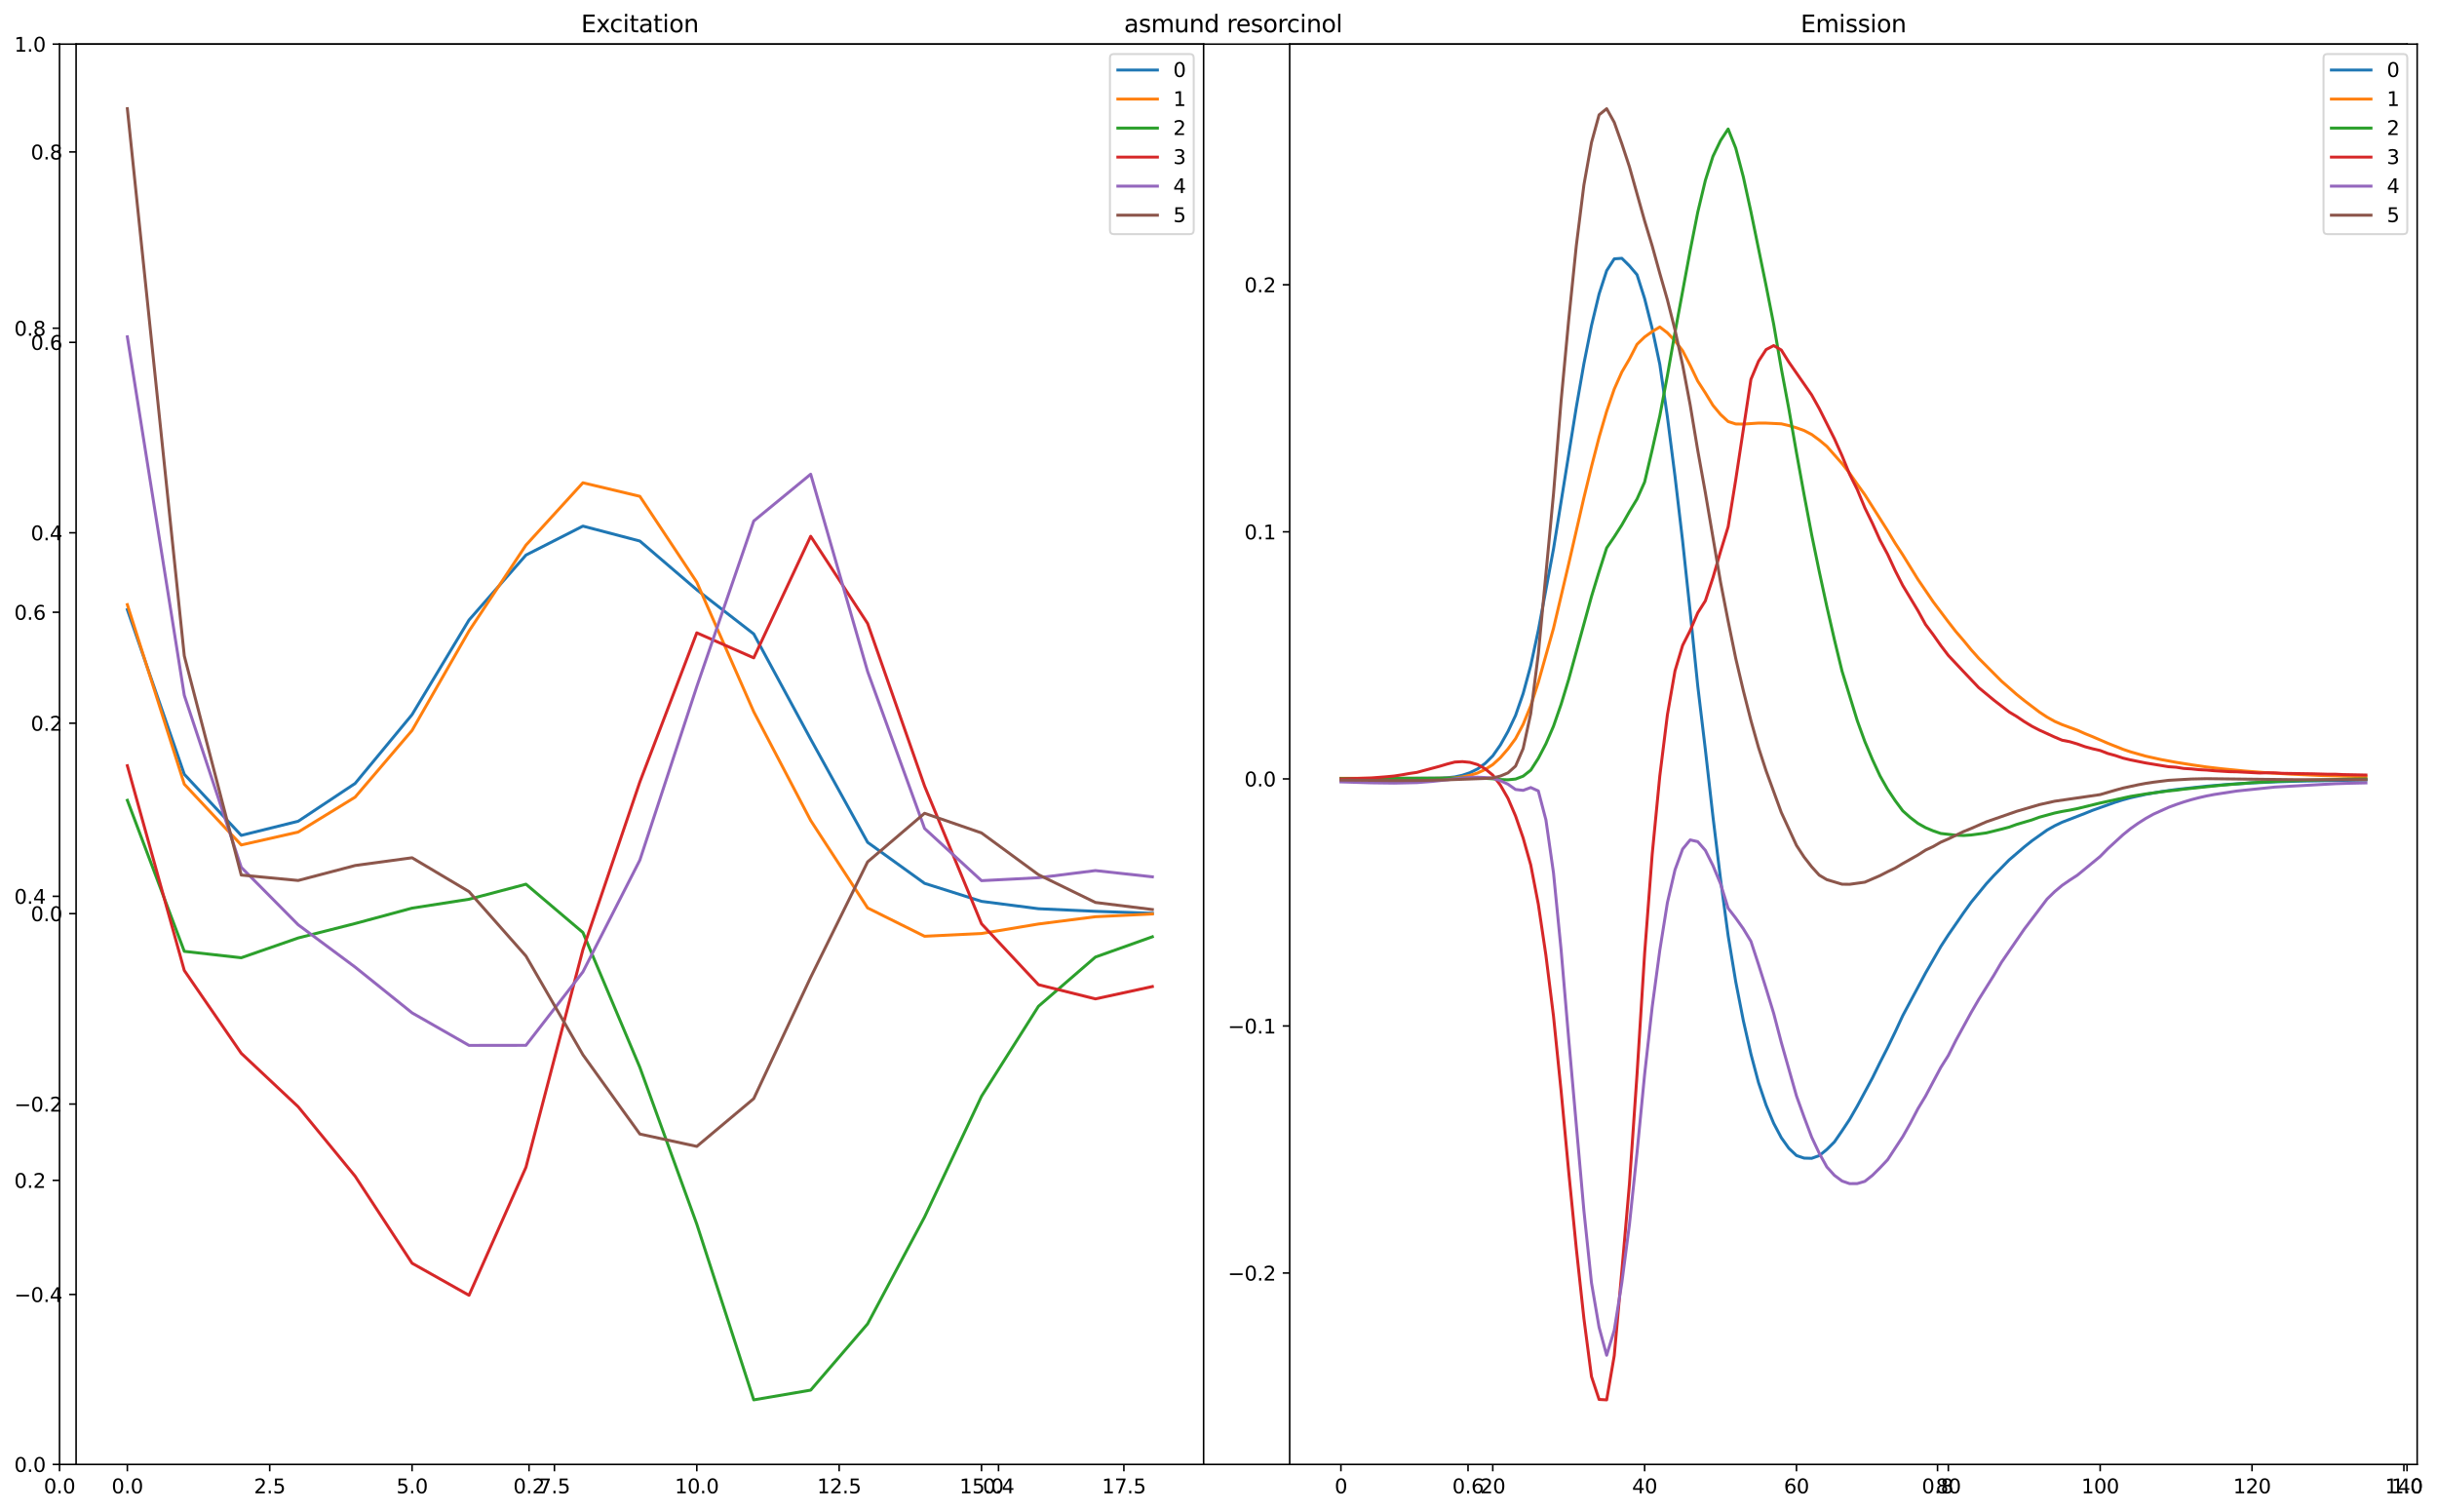 <?xml version="1.0" encoding="utf-8" standalone="no"?>
<!DOCTYPE svg PUBLIC "-//W3C//DTD SVG 1.1//EN"
  "http://www.w3.org/Graphics/SVG/1.1/DTD/svg11.dtd">
<svg xmlns:xlink="http://www.w3.org/1999/xlink" width="1232.4pt" height="764.4pt" viewBox="0 0 1232.4 764.4" xmlns="http://www.w3.org/2000/svg" version="1.1">
 <defs>
  <style type="text/css">*{stroke-linejoin: round; stroke-linecap: butt}</style>
 </defs>
 <g id="figure_1">
  <g id="patch_1">
   <path d="M 0 764.4 
L 1232.4 764.4 
L 1232.4 0 
L 0 0 
z
" style="fill: #ffffff"/>
  </g>
  <g id="axes_1">
   <g id="patch_2">
    <path d="M 30.103 740.521 
L 1217.248 740.521 
L 1217.248 22.318 
L 30.103 22.318 
z
" style="fill: #ffffff"/>
   </g>
   <g id="matplotlib.axis_1">
    <g id="xtick_1">
     <g id="line2d_1">
      <defs>
       <path id="md7330675d1" d="M 0 0 
L 0 3.5 
" style="stroke: #000000; stroke-width: 0.8"/>
      </defs>
      <g>
       <use xlink:href="#md7330675d1" x="30.103" y="740.521" style="stroke: #000000; stroke-width: 0.8"/>
      </g>
     </g>
     <g id="text_1">
      <!-- 0.0 -->
      <g transform="translate(22.152 755.12) scale(0.1 -0.1)">
       <defs>
        <path id="DejaVuSans-30" d="M 2034 4250 
Q 1547 4250 1301 3770 
Q 1056 3291 1056 2328 
Q 1056 1369 1301 889 
Q 1547 409 2034 409 
Q 2525 409 2770 889 
Q 3016 1369 3016 2328 
Q 3016 3291 2770 3770 
Q 2525 4250 2034 4250 
z
M 2034 4750 
Q 2819 4750 3233 4129 
Q 3647 3509 3647 2328 
Q 3647 1150 3233 529 
Q 2819 -91 2034 -91 
Q 1250 -91 836 529 
Q 422 1150 422 2328 
Q 422 3509 836 4129 
Q 1250 4750 2034 4750 
z
" transform="scale(0.016)"/>
        <path id="DejaVuSans-2e" d="M 684 794 
L 1344 794 
L 1344 0 
L 684 0 
L 684 794 
z
" transform="scale(0.016)"/>
       </defs>
       <use xlink:href="#DejaVuSans-30"/>
       <use xlink:href="#DejaVuSans-2e" x="63.623"/>
       <use xlink:href="#DejaVuSans-30" x="95.41"/>
      </g>
     </g>
    </g>
    <g id="xtick_2">
     <g id="line2d_2">
      <g>
       <use xlink:href="#md7330675d1" x="267.532" y="740.521" style="stroke: #000000; stroke-width: 0.8"/>
      </g>
     </g>
     <g id="text_2">
      <!-- 0.2 -->
      <g transform="translate(259.581 755.12) scale(0.1 -0.1)">
       <defs>
        <path id="DejaVuSans-32" d="M 1228 531 
L 3431 531 
L 3431 0 
L 469 0 
L 469 531 
Q 828 903 1448 1529 
Q 2069 2156 2228 2338 
Q 2531 2678 2651 2914 
Q 2772 3150 2772 3378 
Q 2772 3750 2511 3984 
Q 2250 4219 1831 4219 
Q 1534 4219 1204 4116 
Q 875 4013 500 3803 
L 500 4441 
Q 881 4594 1212 4672 
Q 1544 4750 1819 4750 
Q 2544 4750 2975 4387 
Q 3406 4025 3406 3419 
Q 3406 3131 3298 2873 
Q 3191 2616 2906 2266 
Q 2828 2175 2409 1742 
Q 1991 1309 1228 531 
z
" transform="scale(0.016)"/>
       </defs>
       <use xlink:href="#DejaVuSans-30"/>
       <use xlink:href="#DejaVuSans-2e" x="63.623"/>
       <use xlink:href="#DejaVuSans-32" x="95.41"/>
      </g>
     </g>
    </g>
    <g id="xtick_3">
     <g id="line2d_3">
      <g>
       <use xlink:href="#md7330675d1" x="504.961" y="740.521" style="stroke: #000000; stroke-width: 0.8"/>
      </g>
     </g>
     <g id="text_3">
      <!-- 0.4 -->
      <g transform="translate(497.009 755.12) scale(0.1 -0.1)">
       <defs>
        <path id="DejaVuSans-34" d="M 2419 4116 
L 825 1625 
L 2419 1625 
L 2419 4116 
z
M 2253 4666 
L 3047 4666 
L 3047 1625 
L 3713 1625 
L 3713 1100 
L 3047 1100 
L 3047 0 
L 2419 0 
L 2419 1100 
L 313 1100 
L 313 1709 
L 2253 4666 
z
" transform="scale(0.016)"/>
       </defs>
       <use xlink:href="#DejaVuSans-30"/>
       <use xlink:href="#DejaVuSans-2e" x="63.623"/>
       <use xlink:href="#DejaVuSans-34" x="95.41"/>
      </g>
     </g>
    </g>
    <g id="xtick_4">
     <g id="line2d_4">
      <g>
       <use xlink:href="#md7330675d1" x="742.39" y="740.521" style="stroke: #000000; stroke-width: 0.8"/>
      </g>
     </g>
     <g id="text_4">
      <!-- 0.6 -->
      <g transform="translate(734.438 755.12) scale(0.1 -0.1)">
       <defs>
        <path id="DejaVuSans-36" d="M 2113 2584 
Q 1688 2584 1439 2293 
Q 1191 2003 1191 1497 
Q 1191 994 1439 701 
Q 1688 409 2113 409 
Q 2538 409 2786 701 
Q 3034 994 3034 1497 
Q 3034 2003 2786 2293 
Q 2538 2584 2113 2584 
z
M 3366 4563 
L 3366 3988 
Q 3128 4100 2886 4159 
Q 2644 4219 2406 4219 
Q 1781 4219 1451 3797 
Q 1122 3375 1075 2522 
Q 1259 2794 1537 2939 
Q 1816 3084 2150 3084 
Q 2853 3084 3261 2657 
Q 3669 2231 3669 1497 
Q 3669 778 3244 343 
Q 2819 -91 2113 -91 
Q 1303 -91 875 529 
Q 447 1150 447 2328 
Q 447 3434 972 4092 
Q 1497 4750 2381 4750 
Q 2619 4750 2861 4703 
Q 3103 4656 3366 4563 
z
" transform="scale(0.016)"/>
       </defs>
       <use xlink:href="#DejaVuSans-30"/>
       <use xlink:href="#DejaVuSans-2e" x="63.623"/>
       <use xlink:href="#DejaVuSans-36" x="95.41"/>
      </g>
     </g>
    </g>
    <g id="xtick_5">
     <g id="line2d_5">
      <g>
       <use xlink:href="#md7330675d1" x="979.819" y="740.521" style="stroke: #000000; stroke-width: 0.8"/>
      </g>
     </g>
     <g id="text_5">
      <!-- 0.8 -->
      <g transform="translate(971.867 755.12) scale(0.1 -0.1)">
       <defs>
        <path id="DejaVuSans-38" d="M 2034 2216 
Q 1584 2216 1326 1975 
Q 1069 1734 1069 1313 
Q 1069 891 1326 650 
Q 1584 409 2034 409 
Q 2484 409 2743 651 
Q 3003 894 3003 1313 
Q 3003 1734 2745 1975 
Q 2488 2216 2034 2216 
z
M 1403 2484 
Q 997 2584 770 2862 
Q 544 3141 544 3541 
Q 544 4100 942 4425 
Q 1341 4750 2034 4750 
Q 2731 4750 3128 4425 
Q 3525 4100 3525 3541 
Q 3525 3141 3298 2862 
Q 3072 2584 2669 2484 
Q 3125 2378 3379 2068 
Q 3634 1759 3634 1313 
Q 3634 634 3220 271 
Q 2806 -91 2034 -91 
Q 1263 -91 848 271 
Q 434 634 434 1313 
Q 434 1759 690 2068 
Q 947 2378 1403 2484 
z
M 1172 3481 
Q 1172 3119 1398 2916 
Q 1625 2713 2034 2713 
Q 2441 2713 2670 2916 
Q 2900 3119 2900 3481 
Q 2900 3844 2670 4047 
Q 2441 4250 2034 4250 
Q 1625 4250 1398 4047 
Q 1172 3844 1172 3481 
z
" transform="scale(0.016)"/>
       </defs>
       <use xlink:href="#DejaVuSans-30"/>
       <use xlink:href="#DejaVuSans-2e" x="63.623"/>
       <use xlink:href="#DejaVuSans-38" x="95.41"/>
      </g>
     </g>
    </g>
    <g id="xtick_6">
     <g id="line2d_6">
      <g>
       <use xlink:href="#md7330675d1" x="1217.248" y="740.521" style="stroke: #000000; stroke-width: 0.8"/>
      </g>
     </g>
     <g id="text_6">
      <!-- 1.0 -->
      <g transform="translate(1209.296 755.12) scale(0.1 -0.1)">
       <defs>
        <path id="DejaVuSans-31" d="M 794 531 
L 1825 531 
L 1825 4091 
L 703 3866 
L 703 4441 
L 1819 4666 
L 2450 4666 
L 2450 531 
L 3481 531 
L 3481 0 
L 794 0 
L 794 531 
z
" transform="scale(0.016)"/>
       </defs>
       <use xlink:href="#DejaVuSans-31"/>
       <use xlink:href="#DejaVuSans-2e" x="63.623"/>
       <use xlink:href="#DejaVuSans-30" x="95.41"/>
      </g>
     </g>
    </g>
   </g>
   <g id="matplotlib.axis_2">
    <g id="ytick_1">
     <g id="line2d_7">
      <defs>
       <path id="mf1cb46390c" d="M 0 0 
L -3.5 0 
" style="stroke: #000000; stroke-width: 0.8"/>
      </defs>
      <g>
       <use xlink:href="#mf1cb46390c" x="30.103" y="740.521" style="stroke: #000000; stroke-width: 0.8"/>
      </g>
     </g>
     <g id="text_7">
      <!-- 0.0 -->
      <g transform="translate(7.2 744.321) scale(0.1 -0.1)">
       <use xlink:href="#DejaVuSans-30"/>
       <use xlink:href="#DejaVuSans-2e" x="63.623"/>
       <use xlink:href="#DejaVuSans-30" x="95.41"/>
      </g>
     </g>
    </g>
    <g id="ytick_2">
     <g id="line2d_8">
      <g>
       <use xlink:href="#mf1cb46390c" x="30.103" y="596.881" style="stroke: #000000; stroke-width: 0.8"/>
      </g>
     </g>
     <g id="text_8">
      <!-- 0.2 -->
      <g transform="translate(7.2 600.68) scale(0.1 -0.1)">
       <use xlink:href="#DejaVuSans-30"/>
       <use xlink:href="#DejaVuSans-2e" x="63.623"/>
       <use xlink:href="#DejaVuSans-32" x="95.41"/>
      </g>
     </g>
    </g>
    <g id="ytick_3">
     <g id="line2d_9">
      <g>
       <use xlink:href="#mf1cb46390c" x="30.103" y="453.24" style="stroke: #000000; stroke-width: 0.8"/>
      </g>
     </g>
     <g id="text_9">
      <!-- 0.4 -->
      <g transform="translate(7.2 457.039) scale(0.1 -0.1)">
       <use xlink:href="#DejaVuSans-30"/>
       <use xlink:href="#DejaVuSans-2e" x="63.623"/>
       <use xlink:href="#DejaVuSans-34" x="95.41"/>
      </g>
     </g>
    </g>
    <g id="ytick_4">
     <g id="line2d_10">
      <g>
       <use xlink:href="#mf1cb46390c" x="30.103" y="309.599" style="stroke: #000000; stroke-width: 0.8"/>
      </g>
     </g>
     <g id="text_10">
      <!-- 0.6 -->
      <g transform="translate(7.2 313.399) scale(0.1 -0.1)">
       <use xlink:href="#DejaVuSans-30"/>
       <use xlink:href="#DejaVuSans-2e" x="63.623"/>
       <use xlink:href="#DejaVuSans-36" x="95.41"/>
      </g>
     </g>
    </g>
    <g id="ytick_5">
     <g id="line2d_11">
      <g>
       <use xlink:href="#mf1cb46390c" x="30.103" y="165.959" style="stroke: #000000; stroke-width: 0.8"/>
      </g>
     </g>
     <g id="text_11">
      <!-- 0.8 -->
      <g transform="translate(7.2 169.758) scale(0.1 -0.1)">
       <use xlink:href="#DejaVuSans-30"/>
       <use xlink:href="#DejaVuSans-2e" x="63.623"/>
       <use xlink:href="#DejaVuSans-38" x="95.41"/>
      </g>
     </g>
    </g>
    <g id="ytick_6">
     <g id="line2d_12">
      <g>
       <use xlink:href="#mf1cb46390c" x="30.103" y="22.318" style="stroke: #000000; stroke-width: 0.8"/>
      </g>
     </g>
     <g id="text_12">
      <!-- 1.0 -->
      <g transform="translate(7.2 26.117) scale(0.1 -0.1)">
       <use xlink:href="#DejaVuSans-31"/>
       <use xlink:href="#DejaVuSans-2e" x="63.623"/>
       <use xlink:href="#DejaVuSans-30" x="95.41"/>
      </g>
     </g>
    </g>
   </g>
   <g id="patch_3">
    <path d="M 30.103 740.521 
L 30.103 22.318 
" style="fill: none; stroke: #000000; stroke-width: 0.8; stroke-linejoin: miter; stroke-linecap: square"/>
   </g>
   <g id="patch_4">
    <path d="M 1217.248 740.521 
L 1217.248 22.318 
" style="fill: none; stroke: #000000; stroke-width: 0.8; stroke-linejoin: miter; stroke-linecap: square"/>
   </g>
   <g id="patch_5">
    <path d="M 30.103 740.521 
L 1217.248 740.521 
" style="fill: none; stroke: #000000; stroke-width: 0.8; stroke-linejoin: miter; stroke-linecap: square"/>
   </g>
   <g id="patch_6">
    <path d="M 30.103 22.318 
L 1217.248 22.318 
" style="fill: none; stroke: #000000; stroke-width: 0.8; stroke-linejoin: miter; stroke-linecap: square"/>
   </g>
   <g id="text_13">
    <!-- asmund resorcinol -->
    <g transform="translate(568.449 16.318) scale(0.12 -0.12)">
     <defs>
      <path id="DejaVuSans-61" d="M 2194 1759 
Q 1497 1759 1228 1600 
Q 959 1441 959 1056 
Q 959 750 1161 570 
Q 1363 391 1709 391 
Q 2188 391 2477 730 
Q 2766 1069 2766 1631 
L 2766 1759 
L 2194 1759 
z
M 3341 1997 
L 3341 0 
L 2766 0 
L 2766 531 
Q 2569 213 2275 61 
Q 1981 -91 1556 -91 
Q 1019 -91 701 211 
Q 384 513 384 1019 
Q 384 1609 779 1909 
Q 1175 2209 1959 2209 
L 2766 2209 
L 2766 2266 
Q 2766 2663 2505 2880 
Q 2244 3097 1772 3097 
Q 1472 3097 1187 3025 
Q 903 2953 641 2809 
L 641 3341 
Q 956 3463 1253 3523 
Q 1550 3584 1831 3584 
Q 2591 3584 2966 3190 
Q 3341 2797 3341 1997 
z
" transform="scale(0.016)"/>
      <path id="DejaVuSans-73" d="M 2834 3397 
L 2834 2853 
Q 2591 2978 2328 3040 
Q 2066 3103 1784 3103 
Q 1356 3103 1142 2972 
Q 928 2841 928 2578 
Q 928 2378 1081 2264 
Q 1234 2150 1697 2047 
L 1894 2003 
Q 2506 1872 2764 1633 
Q 3022 1394 3022 966 
Q 3022 478 2636 193 
Q 2250 -91 1575 -91 
Q 1294 -91 989 -36 
Q 684 19 347 128 
L 347 722 
Q 666 556 975 473 
Q 1284 391 1588 391 
Q 1994 391 2212 530 
Q 2431 669 2431 922 
Q 2431 1156 2273 1281 
Q 2116 1406 1581 1522 
L 1381 1569 
Q 847 1681 609 1914 
Q 372 2147 372 2553 
Q 372 3047 722 3315 
Q 1072 3584 1716 3584 
Q 2034 3584 2315 3537 
Q 2597 3491 2834 3397 
z
" transform="scale(0.016)"/>
      <path id="DejaVuSans-6d" d="M 3328 2828 
Q 3544 3216 3844 3400 
Q 4144 3584 4550 3584 
Q 5097 3584 5394 3201 
Q 5691 2819 5691 2113 
L 5691 0 
L 5113 0 
L 5113 2094 
Q 5113 2597 4934 2840 
Q 4756 3084 4391 3084 
Q 3944 3084 3684 2787 
Q 3425 2491 3425 1978 
L 3425 0 
L 2847 0 
L 2847 2094 
Q 2847 2600 2669 2842 
Q 2491 3084 2119 3084 
Q 1678 3084 1418 2786 
Q 1159 2488 1159 1978 
L 1159 0 
L 581 0 
L 581 3500 
L 1159 3500 
L 1159 2956 
Q 1356 3278 1631 3431 
Q 1906 3584 2284 3584 
Q 2666 3584 2933 3390 
Q 3200 3197 3328 2828 
z
" transform="scale(0.016)"/>
      <path id="DejaVuSans-75" d="M 544 1381 
L 544 3500 
L 1119 3500 
L 1119 1403 
Q 1119 906 1312 657 
Q 1506 409 1894 409 
Q 2359 409 2629 706 
Q 2900 1003 2900 1516 
L 2900 3500 
L 3475 3500 
L 3475 0 
L 2900 0 
L 2900 538 
Q 2691 219 2414 64 
Q 2138 -91 1772 -91 
Q 1169 -91 856 284 
Q 544 659 544 1381 
z
M 1991 3584 
L 1991 3584 
z
" transform="scale(0.016)"/>
      <path id="DejaVuSans-6e" d="M 3513 2113 
L 3513 0 
L 2938 0 
L 2938 2094 
Q 2938 2591 2744 2837 
Q 2550 3084 2163 3084 
Q 1697 3084 1428 2787 
Q 1159 2491 1159 1978 
L 1159 0 
L 581 0 
L 581 3500 
L 1159 3500 
L 1159 2956 
Q 1366 3272 1645 3428 
Q 1925 3584 2291 3584 
Q 2894 3584 3203 3211 
Q 3513 2838 3513 2113 
z
" transform="scale(0.016)"/>
      <path id="DejaVuSans-64" d="M 2906 2969 
L 2906 4863 
L 3481 4863 
L 3481 0 
L 2906 0 
L 2906 525 
Q 2725 213 2448 61 
Q 2172 -91 1784 -91 
Q 1150 -91 751 415 
Q 353 922 353 1747 
Q 353 2572 751 3078 
Q 1150 3584 1784 3584 
Q 2172 3584 2448 3432 
Q 2725 3281 2906 2969 
z
M 947 1747 
Q 947 1113 1208 752 
Q 1469 391 1925 391 
Q 2381 391 2643 752 
Q 2906 1113 2906 1747 
Q 2906 2381 2643 2742 
Q 2381 3103 1925 3103 
Q 1469 3103 1208 2742 
Q 947 2381 947 1747 
z
" transform="scale(0.016)"/>
      <path id="DejaVuSans-20" transform="scale(0.016)"/>
      <path id="DejaVuSans-72" d="M 2631 2963 
Q 2534 3019 2420 3045 
Q 2306 3072 2169 3072 
Q 1681 3072 1420 2755 
Q 1159 2438 1159 1844 
L 1159 0 
L 581 0 
L 581 3500 
L 1159 3500 
L 1159 2956 
Q 1341 3275 1631 3429 
Q 1922 3584 2338 3584 
Q 2397 3584 2469 3576 
Q 2541 3569 2628 3553 
L 2631 2963 
z
" transform="scale(0.016)"/>
      <path id="DejaVuSans-65" d="M 3597 1894 
L 3597 1613 
L 953 1613 
Q 991 1019 1311 708 
Q 1631 397 2203 397 
Q 2534 397 2845 478 
Q 3156 559 3463 722 
L 3463 178 
Q 3153 47 2828 -22 
Q 2503 -91 2169 -91 
Q 1331 -91 842 396 
Q 353 884 353 1716 
Q 353 2575 817 3079 
Q 1281 3584 2069 3584 
Q 2775 3584 3186 3129 
Q 3597 2675 3597 1894 
z
M 3022 2063 
Q 3016 2534 2758 2815 
Q 2500 3097 2075 3097 
Q 1594 3097 1305 2825 
Q 1016 2553 972 2059 
L 3022 2063 
z
" transform="scale(0.016)"/>
      <path id="DejaVuSans-6f" d="M 1959 3097 
Q 1497 3097 1228 2736 
Q 959 2375 959 1747 
Q 959 1119 1226 758 
Q 1494 397 1959 397 
Q 2419 397 2687 759 
Q 2956 1122 2956 1747 
Q 2956 2369 2687 2733 
Q 2419 3097 1959 3097 
z
M 1959 3584 
Q 2709 3584 3137 3096 
Q 3566 2609 3566 1747 
Q 3566 888 3137 398 
Q 2709 -91 1959 -91 
Q 1206 -91 779 398 
Q 353 888 353 1747 
Q 353 2609 779 3096 
Q 1206 3584 1959 3584 
z
" transform="scale(0.016)"/>
      <path id="DejaVuSans-63" d="M 3122 3366 
L 3122 2828 
Q 2878 2963 2633 3030 
Q 2388 3097 2138 3097 
Q 1578 3097 1268 2742 
Q 959 2388 959 1747 
Q 959 1106 1268 751 
Q 1578 397 2138 397 
Q 2388 397 2633 464 
Q 2878 531 3122 666 
L 3122 134 
Q 2881 22 2623 -34 
Q 2366 -91 2075 -91 
Q 1284 -91 818 406 
Q 353 903 353 1747 
Q 353 2603 823 3093 
Q 1294 3584 2113 3584 
Q 2378 3584 2631 3529 
Q 2884 3475 3122 3366 
z
" transform="scale(0.016)"/>
      <path id="DejaVuSans-69" d="M 603 3500 
L 1178 3500 
L 1178 0 
L 603 0 
L 603 3500 
z
M 603 4863 
L 1178 4863 
L 1178 4134 
L 603 4134 
L 603 4863 
z
" transform="scale(0.016)"/>
      <path id="DejaVuSans-6c" d="M 603 4863 
L 1178 4863 
L 1178 0 
L 603 0 
L 603 4863 
z
" transform="scale(0.016)"/>
     </defs>
     <use xlink:href="#DejaVuSans-61"/>
     <use xlink:href="#DejaVuSans-73" x="61.279"/>
     <use xlink:href="#DejaVuSans-6d" x="113.379"/>
     <use xlink:href="#DejaVuSans-75" x="210.791"/>
     <use xlink:href="#DejaVuSans-6e" x="274.17"/>
     <use xlink:href="#DejaVuSans-64" x="337.549"/>
     <use xlink:href="#DejaVuSans-20" x="401.025"/>
     <use xlink:href="#DejaVuSans-72" x="432.812"/>
     <use xlink:href="#DejaVuSans-65" x="471.676"/>
     <use xlink:href="#DejaVuSans-73" x="533.199"/>
     <use xlink:href="#DejaVuSans-6f" x="585.299"/>
     <use xlink:href="#DejaVuSans-72" x="646.48"/>
     <use xlink:href="#DejaVuSans-63" x="685.344"/>
     <use xlink:href="#DejaVuSans-69" x="740.324"/>
     <use xlink:href="#DejaVuSans-6e" x="768.107"/>
     <use xlink:href="#DejaVuSans-6f" x="831.486"/>
     <use xlink:href="#DejaVuSans-6c" x="892.668"/>
    </g>
   </g>
  </g>
  <g id="axes_2">
   <g id="patch_7">
    <path d="M 38.483 740.521 
L 608.668 740.521 
L 608.668 22.318 
L 38.483 22.318 
z
" style="fill: #ffffff"/>
   </g>
   <g id="matplotlib.axis_3">
    <g id="xtick_7">
     <g id="line2d_13">
      <g>
       <use xlink:href="#md7330675d1" x="64.4" y="740.521" style="stroke: #000000; stroke-width: 0.8"/>
      </g>
     </g>
     <g id="text_14">
      <!-- 0.0 -->
      <g transform="translate(56.449 755.12) scale(0.1 -0.1)">
       <use xlink:href="#DejaVuSans-30"/>
       <use xlink:href="#DejaVuSans-2e" x="63.623"/>
       <use xlink:href="#DejaVuSans-30" x="95.41"/>
      </g>
     </g>
    </g>
    <g id="xtick_8">
     <g id="line2d_14">
      <g>
       <use xlink:href="#md7330675d1" x="136.393" y="740.521" style="stroke: #000000; stroke-width: 0.8"/>
      </g>
     </g>
     <g id="text_15">
      <!-- 2.5 -->
      <g transform="translate(128.442 755.12) scale(0.1 -0.1)">
       <defs>
        <path id="DejaVuSans-35" d="M 691 4666 
L 3169 4666 
L 3169 4134 
L 1269 4134 
L 1269 2991 
Q 1406 3038 1543 3061 
Q 1681 3084 1819 3084 
Q 2600 3084 3056 2656 
Q 3513 2228 3513 1497 
Q 3513 744 3044 326 
Q 2575 -91 1722 -91 
Q 1428 -91 1123 -41 
Q 819 9 494 109 
L 494 744 
Q 775 591 1075 516 
Q 1375 441 1709 441 
Q 2250 441 2565 725 
Q 2881 1009 2881 1497 
Q 2881 1984 2565 2268 
Q 2250 2553 1709 2553 
Q 1456 2553 1204 2497 
Q 953 2441 691 2322 
L 691 4666 
z
" transform="scale(0.016)"/>
       </defs>
       <use xlink:href="#DejaVuSans-32"/>
       <use xlink:href="#DejaVuSans-2e" x="63.623"/>
       <use xlink:href="#DejaVuSans-35" x="95.41"/>
      </g>
     </g>
    </g>
    <g id="xtick_9">
     <g id="line2d_15">
      <g>
       <use xlink:href="#md7330675d1" x="208.386" y="740.521" style="stroke: #000000; stroke-width: 0.8"/>
      </g>
     </g>
     <g id="text_16">
      <!-- 5.0 -->
      <g transform="translate(200.435 755.12) scale(0.1 -0.1)">
       <use xlink:href="#DejaVuSans-35"/>
       <use xlink:href="#DejaVuSans-2e" x="63.623"/>
       <use xlink:href="#DejaVuSans-30" x="95.41"/>
      </g>
     </g>
    </g>
    <g id="xtick_10">
     <g id="line2d_16">
      <g>
       <use xlink:href="#md7330675d1" x="280.379" y="740.521" style="stroke: #000000; stroke-width: 0.8"/>
      </g>
     </g>
     <g id="text_17">
      <!-- 7.5 -->
      <g transform="translate(272.428 755.12) scale(0.1 -0.1)">
       <defs>
        <path id="DejaVuSans-37" d="M 525 4666 
L 3525 4666 
L 3525 4397 
L 1831 0 
L 1172 0 
L 2766 4134 
L 525 4134 
L 525 4666 
z
" transform="scale(0.016)"/>
       </defs>
       <use xlink:href="#DejaVuSans-37"/>
       <use xlink:href="#DejaVuSans-2e" x="63.623"/>
       <use xlink:href="#DejaVuSans-35" x="95.41"/>
      </g>
     </g>
    </g>
    <g id="xtick_11">
     <g id="line2d_17">
      <g>
       <use xlink:href="#md7330675d1" x="352.372" y="740.521" style="stroke: #000000; stroke-width: 0.8"/>
      </g>
     </g>
     <g id="text_18">
      <!-- 10.0 -->
      <g transform="translate(341.24 755.12) scale(0.1 -0.1)">
       <use xlink:href="#DejaVuSans-31"/>
       <use xlink:href="#DejaVuSans-30" x="63.623"/>
       <use xlink:href="#DejaVuSans-2e" x="127.246"/>
       <use xlink:href="#DejaVuSans-30" x="159.033"/>
      </g>
     </g>
    </g>
    <g id="xtick_12">
     <g id="line2d_18">
      <g>
       <use xlink:href="#md7330675d1" x="424.365" y="740.521" style="stroke: #000000; stroke-width: 0.8"/>
      </g>
     </g>
     <g id="text_19">
      <!-- 12.5 -->
      <g transform="translate(413.233 755.12) scale(0.1 -0.1)">
       <use xlink:href="#DejaVuSans-31"/>
       <use xlink:href="#DejaVuSans-32" x="63.623"/>
       <use xlink:href="#DejaVuSans-2e" x="127.246"/>
       <use xlink:href="#DejaVuSans-35" x="159.033"/>
      </g>
     </g>
    </g>
    <g id="xtick_13">
     <g id="line2d_19">
      <g>
       <use xlink:href="#md7330675d1" x="496.358" y="740.521" style="stroke: #000000; stroke-width: 0.8"/>
      </g>
     </g>
     <g id="text_20">
      <!-- 15.0 -->
      <g transform="translate(485.226 755.12) scale(0.1 -0.1)">
       <use xlink:href="#DejaVuSans-31"/>
       <use xlink:href="#DejaVuSans-35" x="63.623"/>
       <use xlink:href="#DejaVuSans-2e" x="127.246"/>
       <use xlink:href="#DejaVuSans-30" x="159.033"/>
      </g>
     </g>
    </g>
    <g id="xtick_14">
     <g id="line2d_20">
      <g>
       <use xlink:href="#md7330675d1" x="568.351" y="740.521" style="stroke: #000000; stroke-width: 0.8"/>
      </g>
     </g>
     <g id="text_21">
      <!-- 17.5 -->
      <g transform="translate(557.219 755.12) scale(0.1 -0.1)">
       <use xlink:href="#DejaVuSans-31"/>
       <use xlink:href="#DejaVuSans-37" x="63.623"/>
       <use xlink:href="#DejaVuSans-2e" x="127.246"/>
       <use xlink:href="#DejaVuSans-35" x="159.033"/>
      </g>
     </g>
    </g>
   </g>
   <g id="matplotlib.axis_4">
    <g id="ytick_7">
     <g id="line2d_21">
      <g>
       <use xlink:href="#mf1cb46390c" x="38.483" y="654.589" style="stroke: #000000; stroke-width: 0.8"/>
      </g>
     </g>
     <g id="text_22">
      <!-- −0.4 -->
      <g transform="translate(7.2 658.388) scale(0.1 -0.1)">
       <defs>
        <path id="DejaVuSans-2212" d="M 678 2272 
L 4684 2272 
L 4684 1741 
L 678 1741 
L 678 2272 
z
" transform="scale(0.016)"/>
       </defs>
       <use xlink:href="#DejaVuSans-2212"/>
       <use xlink:href="#DejaVuSans-30" x="83.789"/>
       <use xlink:href="#DejaVuSans-2e" x="147.412"/>
       <use xlink:href="#DejaVuSans-34" x="179.199"/>
      </g>
     </g>
    </g>
    <g id="ytick_8">
     <g id="line2d_22">
      <g>
       <use xlink:href="#mf1cb46390c" x="38.483" y="558.296" style="stroke: #000000; stroke-width: 0.8"/>
      </g>
     </g>
     <g id="text_23">
      <!-- −0.2 -->
      <g transform="translate(7.2 562.095) scale(0.1 -0.1)">
       <use xlink:href="#DejaVuSans-2212"/>
       <use xlink:href="#DejaVuSans-30" x="83.789"/>
       <use xlink:href="#DejaVuSans-2e" x="147.412"/>
       <use xlink:href="#DejaVuSans-32" x="179.199"/>
      </g>
     </g>
    </g>
    <g id="ytick_9">
     <g id="line2d_23">
      <g>
       <use xlink:href="#mf1cb46390c" x="38.483" y="462.002" style="stroke: #000000; stroke-width: 0.8"/>
      </g>
     </g>
     <g id="text_24">
      <!-- 0.0 -->
      <g transform="translate(15.58 465.801) scale(0.1 -0.1)">
       <use xlink:href="#DejaVuSans-30"/>
       <use xlink:href="#DejaVuSans-2e" x="63.623"/>
       <use xlink:href="#DejaVuSans-30" x="95.41"/>
      </g>
     </g>
    </g>
    <g id="ytick_10">
     <g id="line2d_24">
      <g>
       <use xlink:href="#mf1cb46390c" x="38.483" y="365.708" style="stroke: #000000; stroke-width: 0.8"/>
      </g>
     </g>
     <g id="text_25">
      <!-- 0.2 -->
      <g transform="translate(15.58 369.507) scale(0.1 -0.1)">
       <use xlink:href="#DejaVuSans-30"/>
       <use xlink:href="#DejaVuSans-2e" x="63.623"/>
       <use xlink:href="#DejaVuSans-32" x="95.41"/>
      </g>
     </g>
    </g>
    <g id="ytick_11">
     <g id="line2d_25">
      <g>
       <use xlink:href="#mf1cb46390c" x="38.483" y="269.415" style="stroke: #000000; stroke-width: 0.8"/>
      </g>
     </g>
     <g id="text_26">
      <!-- 0.4 -->
      <g transform="translate(15.58 273.214) scale(0.1 -0.1)">
       <use xlink:href="#DejaVuSans-30"/>
       <use xlink:href="#DejaVuSans-2e" x="63.623"/>
       <use xlink:href="#DejaVuSans-34" x="95.41"/>
      </g>
     </g>
    </g>
    <g id="ytick_12">
     <g id="line2d_26">
      <g>
       <use xlink:href="#mf1cb46390c" x="38.483" y="173.121" style="stroke: #000000; stroke-width: 0.8"/>
      </g>
     </g>
     <g id="text_27">
      <!-- 0.6 -->
      <g transform="translate(15.58 176.92) scale(0.1 -0.1)">
       <use xlink:href="#DejaVuSans-30"/>
       <use xlink:href="#DejaVuSans-2e" x="63.623"/>
       <use xlink:href="#DejaVuSans-36" x="95.41"/>
      </g>
     </g>
    </g>
    <g id="ytick_13">
     <g id="line2d_27">
      <g>
       <use xlink:href="#mf1cb46390c" x="38.483" y="76.827" style="stroke: #000000; stroke-width: 0.8"/>
      </g>
     </g>
     <g id="text_28">
      <!-- 0.8 -->
      <g transform="translate(15.58 80.626) scale(0.1 -0.1)">
       <use xlink:href="#DejaVuSans-30"/>
       <use xlink:href="#DejaVuSans-2e" x="63.623"/>
       <use xlink:href="#DejaVuSans-38" x="95.41"/>
      </g>
     </g>
    </g>
   </g>
   <g id="line2d_28">
    <path d="M 64.4 308.276 
L 93.198 391.539 
L 121.995 422.423 
L 150.792 415.285 
L 179.589 396.165 
L 208.386 361.355 
L 237.184 313.527 
L 265.981 280.684 
L 294.778 266.038 
L 323.575 273.592 
L 352.372 298.245 
L 381.17 320.577 
L 409.967 373.781 
L 438.764 425.955 
L 467.561 446.688 
L 496.358 455.796 
L 525.156 459.52 
L 553.953 460.828 
L 582.75 461.823 
" clip-path="url(#pc13087dd5b)" style="fill: none; stroke: #1f77b4; stroke-width: 1.5; stroke-linecap: square"/>
   </g>
   <g id="line2d_29">
    <path d="M 64.4 305.754 
L 93.198 396.546 
L 121.995 427.272 
L 150.792 420.749 
L 179.589 403.093 
L 208.386 369.353 
L 237.184 319.078 
L 265.981 275.654 
L 294.778 244.124 
L 323.575 250.977 
L 352.372 294.407 
L 381.17 359.925 
L 409.967 414.9 
L 438.764 459.12 
L 467.561 473.445 
L 496.358 472.051 
L 525.156 467.243 
L 553.953 463.569 
L 582.75 462.173 
" clip-path="url(#pc13087dd5b)" style="fill: none; stroke: #ff7f0e; stroke-width: 1.5; stroke-linecap: square"/>
   </g>
   <g id="line2d_30">
    <path d="M 64.4 404.68 
L 93.198 481.074 
L 121.995 484.314 
L 150.792 474.31 
L 179.589 466.998 
L 208.386 459.216 
L 237.184 454.722 
L 265.981 447.113 
L 294.778 471.53 
L 323.575 539.726 
L 352.372 619.026 
L 381.17 707.876 
L 409.967 702.954 
L 438.764 669.434 
L 467.561 615.417 
L 496.358 554.342 
L 525.156 508.851 
L 553.953 483.961 
L 582.75 473.707 
" clip-path="url(#pc13087dd5b)" style="fill: none; stroke: #2ca02c; stroke-width: 1.5; stroke-linecap: square"/>
   </g>
   <g id="line2d_31">
    <path d="M 64.4 387.217 
L 93.198 490.744 
L 121.995 532.619 
L 150.792 559.661 
L 179.589 594.777 
L 208.386 638.781 
L 237.184 654.993 
L 265.981 590.25 
L 294.778 480.207 
L 323.575 395.41 
L 352.372 320.005 
L 381.17 332.661 
L 409.967 271.179 
L 438.764 315.28 
L 467.561 397.493 
L 496.358 467.138 
L 525.156 497.936 
L 553.953 505.111 
L 582.75 498.867 
" clip-path="url(#pc13087dd5b)" style="fill: none; stroke: #d62728; stroke-width: 1.5; stroke-linecap: square"/>
   </g>
   <g id="line2d_32">
    <path d="M 64.4 170.327 
L 93.198 351.615 
L 121.995 438.563 
L 150.792 467.636 
L 179.589 489.03 
L 208.386 512.179 
L 237.184 528.633 
L 265.981 528.604 
L 294.778 491.455 
L 323.575 434.943 
L 352.372 347.185 
L 381.17 263.457 
L 409.967 239.79 
L 438.764 339.595 
L 467.561 418.932 
L 496.358 445.331 
L 525.156 443.847 
L 553.953 440.233 
L 582.75 443.39 
" clip-path="url(#pc13087dd5b)" style="fill: none; stroke: #9467bd; stroke-width: 1.5; stroke-linecap: square"/>
   </g>
   <g id="line2d_33">
    <path d="M 64.4 54.964 
L 93.198 331.652 
L 121.995 442.488 
L 150.792 445.238 
L 179.589 437.667 
L 208.386 433.748 
L 237.184 450.866 
L 265.981 483.449 
L 294.778 533.366 
L 323.575 573.453 
L 352.372 579.705 
L 381.17 555.545 
L 409.967 494.188 
L 438.764 435.822 
L 467.561 411.251 
L 496.358 421.202 
L 525.156 442.31 
L 553.953 456.348 
L 582.75 459.928 
" clip-path="url(#pc13087dd5b)" style="fill: none; stroke: #8c564b; stroke-width: 1.5; stroke-linecap: square"/>
   </g>
   <g id="patch_8">
    <path d="M 38.483 740.521 
L 38.483 22.318 
" style="fill: none; stroke: #000000; stroke-width: 0.8; stroke-linejoin: miter; stroke-linecap: square"/>
   </g>
   <g id="patch_9">
    <path d="M 608.668 740.521 
L 608.668 22.318 
" style="fill: none; stroke: #000000; stroke-width: 0.8; stroke-linejoin: miter; stroke-linecap: square"/>
   </g>
   <g id="patch_10">
    <path d="M 38.483 740.521 
L 608.668 740.521 
" style="fill: none; stroke: #000000; stroke-width: 0.8; stroke-linejoin: miter; stroke-linecap: square"/>
   </g>
   <g id="patch_11">
    <path d="M 38.483 22.318 
L 608.668 22.318 
" style="fill: none; stroke: #000000; stroke-width: 0.8; stroke-linejoin: miter; stroke-linecap: square"/>
   </g>
   <g id="text_29">
    <!-- Excitation -->
    <g transform="translate(293.85 16.318) scale(0.12 -0.12)">
     <defs>
      <path id="DejaVuSans-45" d="M 628 4666 
L 3578 4666 
L 3578 4134 
L 1259 4134 
L 1259 2753 
L 3481 2753 
L 3481 2222 
L 1259 2222 
L 1259 531 
L 3634 531 
L 3634 0 
L 628 0 
L 628 4666 
z
" transform="scale(0.016)"/>
      <path id="DejaVuSans-78" d="M 3513 3500 
L 2247 1797 
L 3578 0 
L 2900 0 
L 1881 1375 
L 863 0 
L 184 0 
L 1544 1831 
L 300 3500 
L 978 3500 
L 1906 2253 
L 2834 3500 
L 3513 3500 
z
" transform="scale(0.016)"/>
      <path id="DejaVuSans-74" d="M 1172 4494 
L 1172 3500 
L 2356 3500 
L 2356 3053 
L 1172 3053 
L 1172 1153 
Q 1172 725 1289 603 
Q 1406 481 1766 481 
L 2356 481 
L 2356 0 
L 1766 0 
Q 1100 0 847 248 
Q 594 497 594 1153 
L 594 3053 
L 172 3053 
L 172 3500 
L 594 3500 
L 594 4494 
L 1172 4494 
z
" transform="scale(0.016)"/>
     </defs>
     <use xlink:href="#DejaVuSans-45"/>
     <use xlink:href="#DejaVuSans-78" x="63.184"/>
     <use xlink:href="#DejaVuSans-63" x="120.613"/>
     <use xlink:href="#DejaVuSans-69" x="175.594"/>
     <use xlink:href="#DejaVuSans-74" x="203.377"/>
     <use xlink:href="#DejaVuSans-61" x="242.586"/>
     <use xlink:href="#DejaVuSans-74" x="303.865"/>
     <use xlink:href="#DejaVuSans-69" x="343.074"/>
     <use xlink:href="#DejaVuSans-6f" x="370.857"/>
     <use xlink:href="#DejaVuSans-6e" x="432.039"/>
    </g>
   </g>
   <g id="legend_1">
    <g id="patch_12">
     <path d="M 563.305 118.387 
L 601.668 118.387 
Q 603.668 118.387 603.668 116.387 
L 603.668 29.318 
Q 603.668 27.318 601.668 27.318 
L 563.305 27.318 
Q 561.305 27.318 561.305 29.318 
L 561.305 116.387 
Q 561.305 118.387 563.305 118.387 
z
" style="fill: #ffffff; opacity: 0.8; stroke: #cccccc; stroke-linejoin: miter"/>
    </g>
    <g id="line2d_34">
     <path d="M 565.305 35.417 
L 575.305 35.417 
L 585.305 35.417 
" style="fill: none; stroke: #1f77b4; stroke-width: 1.5; stroke-linecap: square"/>
    </g>
    <g id="text_30">
     <!-- 0 -->
     <g transform="translate(593.305 38.917) scale(0.1 -0.1)">
      <use xlink:href="#DejaVuSans-30"/>
     </g>
    </g>
    <g id="line2d_35">
     <path d="M 565.305 50.095 
L 575.305 50.095 
L 585.305 50.095 
" style="fill: none; stroke: #ff7f0e; stroke-width: 1.5; stroke-linecap: square"/>
    </g>
    <g id="text_31">
     <!-- 1 -->
     <g transform="translate(593.305 53.595) scale(0.1 -0.1)">
      <use xlink:href="#DejaVuSans-31"/>
     </g>
    </g>
    <g id="line2d_36">
     <path d="M 565.305 64.773 
L 575.305 64.773 
L 585.305 64.773 
" style="fill: none; stroke: #2ca02c; stroke-width: 1.5; stroke-linecap: square"/>
    </g>
    <g id="text_32">
     <!-- 2 -->
     <g transform="translate(593.305 68.273) scale(0.1 -0.1)">
      <use xlink:href="#DejaVuSans-32"/>
     </g>
    </g>
    <g id="line2d_37">
     <path d="M 565.305 79.451 
L 575.305 79.451 
L 585.305 79.451 
" style="fill: none; stroke: #d62728; stroke-width: 1.5; stroke-linecap: square"/>
    </g>
    <g id="text_33">
     <!-- 3 -->
     <g transform="translate(593.305 82.951) scale(0.1 -0.1)">
      <defs>
       <path id="DejaVuSans-33" d="M 2597 2516 
Q 3050 2419 3304 2112 
Q 3559 1806 3559 1356 
Q 3559 666 3084 287 
Q 2609 -91 1734 -91 
Q 1441 -91 1130 -33 
Q 819 25 488 141 
L 488 750 
Q 750 597 1062 519 
Q 1375 441 1716 441 
Q 2309 441 2620 675 
Q 2931 909 2931 1356 
Q 2931 1769 2642 2001 
Q 2353 2234 1838 2234 
L 1294 2234 
L 1294 2753 
L 1863 2753 
Q 2328 2753 2575 2939 
Q 2822 3125 2822 3475 
Q 2822 3834 2567 4026 
Q 2313 4219 1838 4219 
Q 1578 4219 1281 4162 
Q 984 4106 628 3988 
L 628 4550 
Q 988 4650 1302 4700 
Q 1616 4750 1894 4750 
Q 2613 4750 3031 4423 
Q 3450 4097 3450 3541 
Q 3450 3153 3228 2886 
Q 3006 2619 2597 2516 
z
" transform="scale(0.016)"/>
      </defs>
      <use xlink:href="#DejaVuSans-33"/>
     </g>
    </g>
    <g id="line2d_38">
     <path d="M 565.305 94.129 
L 575.305 94.129 
L 585.305 94.129 
" style="fill: none; stroke: #9467bd; stroke-width: 1.5; stroke-linecap: square"/>
    </g>
    <g id="text_34">
     <!-- 4 -->
     <g transform="translate(593.305 97.629) scale(0.1 -0.1)">
      <use xlink:href="#DejaVuSans-34"/>
     </g>
    </g>
    <g id="line2d_39">
     <path d="M 565.305 108.807 
L 575.305 108.807 
L 585.305 108.807 
" style="fill: none; stroke: #8c564b; stroke-width: 1.5; stroke-linecap: square"/>
    </g>
    <g id="text_35">
     <!-- 5 -->
     <g transform="translate(593.305 112.307) scale(0.1 -0.1)">
      <use xlink:href="#DejaVuSans-35"/>
     </g>
    </g>
   </g>
  </g>
  <g id="axes_3">
   <g id="patch_13">
    <path d="M 652.19 740.521 
L 1222.375 740.521 
L 1222.375 22.318 
L 652.19 22.318 
z
" style="fill: #ffffff"/>
   </g>
   <g id="matplotlib.axis_5">
    <g id="xtick_15">
     <g id="line2d_40">
      <g>
       <use xlink:href="#md7330675d1" x="678.108" y="740.521" style="stroke: #000000; stroke-width: 0.8"/>
      </g>
     </g>
     <g id="text_36">
      <!-- 0 -->
      <g transform="translate(674.927 755.12) scale(0.1 -0.1)">
       <use xlink:href="#DejaVuSans-30"/>
      </g>
     </g>
    </g>
    <g id="xtick_16">
     <g id="line2d_41">
      <g>
       <use xlink:href="#md7330675d1" x="754.9" y="740.521" style="stroke: #000000; stroke-width: 0.8"/>
      </g>
     </g>
     <g id="text_37">
      <!-- 20 -->
      <g transform="translate(748.538 755.12) scale(0.1 -0.1)">
       <use xlink:href="#DejaVuSans-32"/>
       <use xlink:href="#DejaVuSans-30" x="63.623"/>
      </g>
     </g>
    </g>
    <g id="xtick_17">
     <g id="line2d_42">
      <g>
       <use xlink:href="#md7330675d1" x="831.693" y="740.521" style="stroke: #000000; stroke-width: 0.8"/>
      </g>
     </g>
     <g id="text_38">
      <!-- 40 -->
      <g transform="translate(825.33 755.12) scale(0.1 -0.1)">
       <use xlink:href="#DejaVuSans-34"/>
       <use xlink:href="#DejaVuSans-30" x="63.623"/>
      </g>
     </g>
    </g>
    <g id="xtick_18">
     <g id="line2d_43">
      <g>
       <use xlink:href="#md7330675d1" x="908.486" y="740.521" style="stroke: #000000; stroke-width: 0.8"/>
      </g>
     </g>
     <g id="text_39">
      <!-- 60 -->
      <g transform="translate(902.123 755.12) scale(0.1 -0.1)">
       <use xlink:href="#DejaVuSans-36"/>
       <use xlink:href="#DejaVuSans-30" x="63.623"/>
      </g>
     </g>
    </g>
    <g id="xtick_19">
     <g id="line2d_44">
      <g>
       <use xlink:href="#md7330675d1" x="985.278" y="740.521" style="stroke: #000000; stroke-width: 0.8"/>
      </g>
     </g>
     <g id="text_40">
      <!-- 80 -->
      <g transform="translate(978.916 755.12) scale(0.1 -0.1)">
       <use xlink:href="#DejaVuSans-38"/>
       <use xlink:href="#DejaVuSans-30" x="63.623"/>
      </g>
     </g>
    </g>
    <g id="xtick_20">
     <g id="line2d_45">
      <g>
       <use xlink:href="#md7330675d1" x="1062.071" y="740.521" style="stroke: #000000; stroke-width: 0.8"/>
      </g>
     </g>
     <g id="text_41">
      <!-- 100 -->
      <g transform="translate(1052.527 755.12) scale(0.1 -0.1)">
       <use xlink:href="#DejaVuSans-31"/>
       <use xlink:href="#DejaVuSans-30" x="63.623"/>
       <use xlink:href="#DejaVuSans-30" x="127.246"/>
      </g>
     </g>
    </g>
    <g id="xtick_21">
     <g id="line2d_46">
      <g>
       <use xlink:href="#md7330675d1" x="1138.863" y="740.521" style="stroke: #000000; stroke-width: 0.8"/>
      </g>
     </g>
     <g id="text_42">
      <!-- 120 -->
      <g transform="translate(1129.319 755.12) scale(0.1 -0.1)">
       <use xlink:href="#DejaVuSans-31"/>
       <use xlink:href="#DejaVuSans-32" x="63.623"/>
       <use xlink:href="#DejaVuSans-30" x="127.246"/>
      </g>
     </g>
    </g>
    <g id="xtick_22">
     <g id="line2d_47">
      <g>
       <use xlink:href="#md7330675d1" x="1215.656" y="740.521" style="stroke: #000000; stroke-width: 0.8"/>
      </g>
     </g>
     <g id="text_43">
      <!-- 140 -->
      <g transform="translate(1206.112 755.12) scale(0.1 -0.1)">
       <use xlink:href="#DejaVuSans-31"/>
       <use xlink:href="#DejaVuSans-34" x="63.623"/>
       <use xlink:href="#DejaVuSans-30" x="127.246"/>
      </g>
     </g>
    </g>
   </g>
   <g id="matplotlib.axis_6">
    <g id="ytick_14">
     <g id="line2d_48">
      <g>
       <use xlink:href="#mf1cb46390c" x="652.19" y="643.747" style="stroke: #000000; stroke-width: 0.8"/>
      </g>
     </g>
     <g id="text_44">
      <!-- −0.2 -->
      <g transform="translate(620.908 647.547) scale(0.1 -0.1)">
       <use xlink:href="#DejaVuSans-2212"/>
       <use xlink:href="#DejaVuSans-30" x="83.789"/>
       <use xlink:href="#DejaVuSans-2e" x="147.412"/>
       <use xlink:href="#DejaVuSans-32" x="179.199"/>
      </g>
     </g>
    </g>
    <g id="ytick_15">
     <g id="line2d_49">
      <g>
       <use xlink:href="#mf1cb46390c" x="652.19" y="518.809" style="stroke: #000000; stroke-width: 0.8"/>
      </g>
     </g>
     <g id="text_45">
      <!-- −0.1 -->
      <g transform="translate(620.908 522.608) scale(0.1 -0.1)">
       <use xlink:href="#DejaVuSans-2212"/>
       <use xlink:href="#DejaVuSans-30" x="83.789"/>
       <use xlink:href="#DejaVuSans-2e" x="147.412"/>
       <use xlink:href="#DejaVuSans-31" x="179.199"/>
      </g>
     </g>
    </g>
    <g id="ytick_16">
     <g id="line2d_50">
      <g>
       <use xlink:href="#mf1cb46390c" x="652.19" y="393.87" style="stroke: #000000; stroke-width: 0.8"/>
      </g>
     </g>
     <g id="text_46">
      <!-- 0.0 -->
      <g transform="translate(629.287 397.669) scale(0.1 -0.1)">
       <use xlink:href="#DejaVuSans-30"/>
       <use xlink:href="#DejaVuSans-2e" x="63.623"/>
       <use xlink:href="#DejaVuSans-30" x="95.41"/>
      </g>
     </g>
    </g>
    <g id="ytick_17">
     <g id="line2d_51">
      <g>
       <use xlink:href="#mf1cb46390c" x="652.19" y="268.931" style="stroke: #000000; stroke-width: 0.8"/>
      </g>
     </g>
     <g id="text_47">
      <!-- 0.1 -->
      <g transform="translate(629.287 272.731) scale(0.1 -0.1)">
       <use xlink:href="#DejaVuSans-30"/>
       <use xlink:href="#DejaVuSans-2e" x="63.623"/>
       <use xlink:href="#DejaVuSans-31" x="95.41"/>
      </g>
     </g>
    </g>
    <g id="ytick_18">
     <g id="line2d_52">
      <g>
       <use xlink:href="#mf1cb46390c" x="652.19" y="143.993" style="stroke: #000000; stroke-width: 0.8"/>
      </g>
     </g>
     <g id="text_48">
      <!-- 0.2 -->
      <g transform="translate(629.287 147.792) scale(0.1 -0.1)">
       <use xlink:href="#DejaVuSans-30"/>
       <use xlink:href="#DejaVuSans-2e" x="63.623"/>
       <use xlink:href="#DejaVuSans-32" x="95.41"/>
      </g>
     </g>
    </g>
   </g>
   <g id="line2d_53">
    <path d="M 678.108 393.75 
L 728.023 393.494 
L 731.863 393.285 
L 735.702 392.86 
L 739.542 392.025 
L 743.382 390.721 
L 747.221 388.819 
L 751.061 386.021 
L 754.9 382.217 
L 758.74 376.732 
L 762.58 369.905 
L 766.419 361.777 
L 770.259 350.722 
L 774.099 336.589 
L 777.938 318.763 
L 785.617 277.564 
L 797.136 205.964 
L 800.976 183.96 
L 804.816 164.683 
L 808.655 148.703 
L 812.495 136.861 
L 816.334 130.888 
L 820.174 130.62 
L 824.014 134.422 
L 827.853 138.926 
L 831.693 150.988 
L 835.533 166.185 
L 839.372 184.259 
L 843.212 210.818 
L 847.051 240.833 
L 850.891 273.46 
L 854.731 309.383 
L 858.57 346.955 
L 862.41 379.096 
L 866.25 413.005 
L 870.089 444.548 
L 873.929 473.141 
L 877.769 496.446 
L 881.608 516.108 
L 885.448 532.995 
L 889.287 547.439 
L 893.127 558.841 
L 896.967 568.05 
L 900.806 575.293 
L 904.646 580.68 
L 908.486 584.318 
L 912.325 585.625 
L 916.165 585.733 
L 920.004 584.377 
L 923.844 581.259 
L 927.684 577.427 
L 931.523 571.842 
L 935.363 566.058 
L 939.203 559.378 
L 946.882 545.121 
L 950.721 537.305 
L 954.561 529.771 
L 958.401 521.841 
L 962.24 513.573 
L 973.759 492.026 
L 981.438 478.662 
L 985.278 472.742 
L 992.957 461.63 
L 996.797 456.28 
L 1004.476 446.915 
L 1008.316 442.713 
L 1015.995 434.872 
L 1023.674 428.279 
L 1027.514 425.211 
L 1035.193 419.757 
L 1039.033 417.595 
L 1042.873 415.762 
L 1054.391 411.304 
L 1058.231 409.753 
L 1069.75 405.647 
L 1073.59 404.453 
L 1077.429 403.398 
L 1085.108 401.69 
L 1092.788 400.325 
L 1100.467 399.238 
L 1115.825 397.551 
L 1127.344 396.605 
L 1138.863 395.905 
L 1150.382 395.382 
L 1161.901 395.032 
L 1196.458 394.39 
L 1196.458 394.39 
" clip-path="url(#p859919e60f)" style="fill: none; stroke: #1f77b4; stroke-width: 1.5; stroke-linecap: square"/>
   </g>
   <g id="line2d_54">
    <path d="M 678.108 393.571 
L 720.344 393.581 
L 731.863 393.536 
L 735.702 393.315 
L 739.542 392.856 
L 743.382 392.062 
L 747.221 390.891 
L 751.061 389.108 
L 754.9 386.636 
L 758.74 383.142 
L 762.58 378.725 
L 766.419 373.519 
L 770.259 366.279 
L 774.099 356.887 
L 777.938 345.029 
L 785.617 317.703 
L 793.297 285.127 
L 800.976 251.736 
L 804.816 235.961 
L 808.655 221.148 
L 812.495 207.98 
L 816.334 196.736 
L 820.174 188.112 
L 824.014 181.564 
L 827.853 174.105 
L 831.693 170.405 
L 835.533 167.654 
L 839.372 165.354 
L 843.212 168.298 
L 847.051 172.334 
L 850.891 177.319 
L 854.731 184.747 
L 858.57 192.755 
L 862.41 198.691 
L 866.25 204.987 
L 870.089 209.589 
L 873.929 213.154 
L 877.769 214.392 
L 881.608 214.446 
L 889.287 213.94 
L 893.127 213.953 
L 900.806 214.315 
L 904.646 215.202 
L 908.486 216.329 
L 912.325 217.692 
L 916.165 219.699 
L 920.004 222.512 
L 923.844 225.72 
L 931.523 234.407 
L 935.363 239.304 
L 939.203 244.821 
L 943.042 250.141 
L 954.561 268.329 
L 958.401 274.696 
L 962.24 280.573 
L 969.92 293.011 
L 977.599 304.29 
L 985.278 314.482 
L 989.118 319.412 
L 992.957 323.869 
L 996.797 328.54 
L 1000.637 332.864 
L 1012.155 344.434 
L 1019.835 351.16 
L 1023.674 354.249 
L 1031.354 360.094 
L 1035.193 362.62 
L 1039.033 364.766 
L 1042.873 366.446 
L 1050.552 369.266 
L 1054.391 370.972 
L 1058.231 372.519 
L 1065.91 375.844 
L 1073.59 378.901 
L 1077.429 380.187 
L 1085.108 382.37 
L 1092.788 384.074 
L 1100.467 385.491 
L 1108.146 386.721 
L 1115.825 387.836 
L 1123.505 388.74 
L 1135.024 389.88 
L 1146.542 390.755 
L 1158.061 391.449 
L 1173.42 392.134 
L 1196.458 392.782 
L 1196.458 392.782 
" clip-path="url(#p859919e60f)" style="fill: none; stroke: #ff7f0e; stroke-width: 1.5; stroke-linecap: square"/>
   </g>
   <g id="line2d_55">
    <path d="M 678.108 393.698 
L 724.183 393.537 
L 735.702 393.445 
L 743.382 393.39 
L 751.061 393.594 
L 754.9 393.818 
L 758.74 394.189 
L 762.58 394.314 
L 766.419 393.948 
L 770.259 392.489 
L 774.099 389.453 
L 777.938 383.474 
L 781.778 376.102 
L 785.617 367.214 
L 789.457 356.149 
L 793.297 343.555 
L 804.816 301.661 
L 808.655 289.058 
L 812.495 277.077 
L 816.334 271.444 
L 820.174 265.449 
L 824.014 258.687 
L 827.853 252.356 
L 831.693 243.749 
L 835.533 227.453 
L 839.372 210.29 
L 843.212 189.893 
L 847.051 168.092 
L 854.731 126.709 
L 858.57 107.258 
L 862.41 91.199 
L 866.25 79.053 
L 870.089 71.071 
L 873.929 65.23 
L 877.769 74.903 
L 881.608 89.469 
L 885.448 107.059 
L 893.127 144.481 
L 896.967 164.003 
L 900.806 186.336 
L 904.646 206.903 
L 908.486 228.935 
L 912.325 250.091 
L 916.165 270.388 
L 920.004 289.017 
L 923.844 306.773 
L 927.684 323.538 
L 931.523 339.379 
L 939.203 364.347 
L 943.042 374.947 
L 946.882 384.054 
L 950.721 392.329 
L 954.561 399.121 
L 958.401 404.859 
L 962.24 410.026 
L 966.08 413.431 
L 969.92 416.377 
L 973.759 418.526 
L 977.599 420.141 
L 981.438 421.455 
L 989.118 422.34 
L 992.957 422.484 
L 996.797 422.233 
L 1004.476 421.187 
L 1012.155 419.279 
L 1015.995 418.274 
L 1019.835 416.89 
L 1027.514 414.624 
L 1031.354 413.227 
L 1039.033 411.13 
L 1042.873 410.318 
L 1046.712 409.668 
L 1050.552 408.882 
L 1062.071 406.056 
L 1077.429 402.715 
L 1085.108 401.464 
L 1096.627 399.944 
L 1100.467 399.582 
L 1104.307 399.064 
L 1115.825 397.853 
L 1123.505 397.067 
L 1138.863 395.78 
L 1154.222 394.985 
L 1184.939 394.038 
L 1196.458 393.907 
L 1196.458 393.907 
" clip-path="url(#p859919e60f)" style="fill: none; stroke: #2ca02c; stroke-width: 1.5; stroke-linecap: square"/>
   </g>
   <g id="line2d_56">
    <path d="M 678.108 393.924 
L 693.466 393.395 
L 701.146 392.781 
L 704.985 392.417 
L 708.825 391.833 
L 712.665 391.131 
L 716.504 390.582 
L 728.023 387.487 
L 731.863 386.342 
L 735.702 385.352 
L 739.542 385.136 
L 743.382 385.507 
L 747.221 386.638 
L 751.061 388.776 
L 754.9 391.949 
L 758.74 397.017 
L 762.58 403.669 
L 766.419 412.617 
L 770.259 423.745 
L 774.099 437.359 
L 777.938 457.242 
L 781.778 483.102 
L 785.617 513.915 
L 789.457 551.65 
L 793.297 592.53 
L 797.136 631.246 
L 800.976 666.641 
L 804.816 696.087 
L 808.655 707.663 
L 812.495 707.876 
L 816.334 685.528 
L 820.174 642.763 
L 824.014 598.739 
L 827.853 543.255 
L 831.693 482.19 
L 835.533 431.919 
L 839.372 392.355 
L 843.212 361.428 
L 847.051 339.253 
L 850.891 326.395 
L 854.731 318.822 
L 858.57 309.867 
L 862.41 303.813 
L 866.25 292.089 
L 870.089 278.9 
L 873.929 266.356 
L 877.769 242.586 
L 885.448 191.835 
L 889.287 182.668 
L 893.127 176.77 
L 896.967 174.76 
L 900.806 176.989 
L 904.646 183.131 
L 916.165 199.707 
L 920.004 206.606 
L 927.684 221.88 
L 931.523 230.441 
L 935.363 239.828 
L 939.203 247.497 
L 943.042 256.765 
L 946.882 264.617 
L 950.721 273.114 
L 954.561 280.25 
L 958.401 288.547 
L 962.24 296.078 
L 969.92 308.81 
L 973.759 315.801 
L 977.599 320.92 
L 981.438 326.381 
L 985.278 331.435 
L 992.957 339.616 
L 1000.637 347.706 
L 1008.316 354.061 
L 1015.995 359.999 
L 1019.835 362.301 
L 1023.674 364.894 
L 1027.514 367.223 
L 1031.354 369.203 
L 1039.033 372.713 
L 1042.873 374.327 
L 1046.712 375.062 
L 1050.552 376.21 
L 1054.391 377.593 
L 1058.231 378.627 
L 1062.071 379.515 
L 1065.91 381.008 
L 1069.75 382.059 
L 1073.59 383.345 
L 1077.429 384.268 
L 1085.108 385.812 
L 1096.627 387.712 
L 1100.467 387.968 
L 1104.307 388.58 
L 1108.146 388.811 
L 1111.986 389.208 
L 1115.825 389.395 
L 1119.665 389.737 
L 1127.344 390.211 
L 1131.184 390.281 
L 1142.703 390.887 
L 1146.542 390.776 
L 1150.382 390.833 
L 1154.222 391.048 
L 1169.58 391.289 
L 1177.259 391.504 
L 1181.099 391.508 
L 1184.939 391.687 
L 1192.618 391.832 
L 1196.458 391.91 
L 1196.458 391.91 
" clip-path="url(#p859919e60f)" style="fill: none; stroke: #d62728; stroke-width: 1.5; stroke-linecap: square"/>
   </g>
   <g id="line2d_57">
    <path d="M 678.108 395.384 
L 693.466 395.859 
L 704.985 396.005 
L 716.504 395.748 
L 724.183 395.157 
L 731.863 394.335 
L 735.702 393.815 
L 743.382 393.111 
L 747.221 393.014 
L 751.061 393.181 
L 754.9 393.504 
L 758.74 394.762 
L 762.58 396.532 
L 766.419 399.225 
L 770.259 399.665 
L 774.099 398.239 
L 777.938 399.948 
L 781.778 414.604 
L 785.617 441.466 
L 789.457 480.321 
L 793.297 525.375 
L 800.976 612.13 
L 804.816 648.69 
L 808.655 671.167 
L 812.495 685.316 
L 816.334 672.696 
L 820.174 648.628 
L 824.014 619.218 
L 827.853 582.837 
L 831.693 543.301 
L 835.533 509.095 
L 839.372 480.502 
L 843.212 456.447 
L 847.051 439.843 
L 850.891 429.379 
L 854.731 424.718 
L 858.57 425.604 
L 862.41 430.011 
L 866.25 437.703 
L 870.089 446.932 
L 873.929 459.284 
L 877.769 464.253 
L 881.608 469.658 
L 885.448 475.996 
L 889.287 487.723 
L 893.127 499.9 
L 896.967 512.456 
L 900.806 527.129 
L 908.486 554.199 
L 912.325 564.847 
L 916.165 575.024 
L 920.004 583.178 
L 923.844 590.1 
L 927.684 594.354 
L 931.523 597.207 
L 935.363 598.539 
L 939.203 598.509 
L 943.042 597.389 
L 946.882 594.355 
L 950.721 590.53 
L 954.561 586.475 
L 962.24 574.746 
L 966.08 567.955 
L 969.92 560.618 
L 973.759 554.264 
L 981.438 539.846 
L 985.278 533.733 
L 989.118 526.064 
L 996.797 512.024 
L 1000.637 505.433 
L 1008.316 493.147 
L 1012.155 486.61 
L 1023.674 469.851 
L 1035.193 454.644 
L 1039.033 450.893 
L 1042.873 447.677 
L 1046.712 445.036 
L 1050.552 442.549 
L 1062.071 433.081 
L 1065.91 429.172 
L 1073.59 422.132 
L 1077.429 419.02 
L 1081.269 416.311 
L 1085.108 413.866 
L 1088.948 411.73 
L 1096.627 408.257 
L 1100.467 406.834 
L 1104.307 405.537 
L 1108.146 404.385 
L 1111.986 403.38 
L 1115.825 402.5 
L 1119.665 401.764 
L 1131.184 399.994 
L 1150.382 398.002 
L 1181.099 396.3 
L 1188.778 396.061 
L 1196.458 395.89 
L 1196.458 395.89 
" clip-path="url(#p859919e60f)" style="fill: none; stroke: #9467bd; stroke-width: 1.5; stroke-linecap: square"/>
   </g>
   <g id="line2d_58">
    <path d="M 678.108 394.457 
L 704.985 394.716 
L 720.344 394.629 
L 731.863 394.337 
L 751.061 393.642 
L 754.9 393.378 
L 758.74 392.434 
L 762.58 390.826 
L 766.419 387.4 
L 770.259 378.529 
L 774.099 360.837 
L 777.938 330.657 
L 785.617 249.709 
L 789.457 202.703 
L 793.297 161.787 
L 797.136 124.327 
L 800.976 93.611 
L 804.816 72.101 
L 808.655 58.098 
L 812.495 54.964 
L 816.334 61.868 
L 820.174 72.697 
L 824.014 84.362 
L 831.693 111.708 
L 835.533 124.374 
L 839.372 138.252 
L 843.212 151.633 
L 847.051 166.853 
L 850.891 184.466 
L 854.731 204.752 
L 858.57 227.837 
L 862.41 249.187 
L 870.089 294.367 
L 873.929 314.105 
L 877.769 332.937 
L 881.608 349.261 
L 885.448 364.357 
L 889.287 378.003 
L 893.127 389.803 
L 900.806 410.83 
L 908.486 427.499 
L 912.325 433.377 
L 916.165 438.304 
L 920.004 442.536 
L 923.844 444.817 
L 931.523 447.121 
L 935.363 447.168 
L 943.042 446.097 
L 950.721 442.778 
L 954.561 440.804 
L 958.401 438.97 
L 962.24 436.68 
L 969.92 432.344 
L 973.759 429.877 
L 977.599 428.09 
L 981.438 425.885 
L 985.278 424.226 
L 992.957 420.503 
L 996.797 418.945 
L 1004.476 415.587 
L 1019.835 410.252 
L 1031.354 406.874 
L 1039.033 405.162 
L 1054.391 402.931 
L 1062.071 401.813 
L 1069.75 399.564 
L 1073.59 398.511 
L 1081.269 396.847 
L 1085.108 396.135 
L 1088.948 395.546 
L 1096.627 394.591 
L 1108.146 393.93 
L 1115.825 393.756 
L 1161.901 394.271 
L 1196.458 394.252 
L 1196.458 394.252 
" clip-path="url(#p859919e60f)" style="fill: none; stroke: #8c564b; stroke-width: 1.5; stroke-linecap: square"/>
   </g>
   <g id="patch_14">
    <path d="M 652.19 740.521 
L 652.19 22.318 
" style="fill: none; stroke: #000000; stroke-width: 0.8; stroke-linejoin: miter; stroke-linecap: square"/>
   </g>
   <g id="patch_15">
    <path d="M 1222.375 740.521 
L 1222.375 22.318 
" style="fill: none; stroke: #000000; stroke-width: 0.8; stroke-linejoin: miter; stroke-linecap: square"/>
   </g>
   <g id="patch_16">
    <path d="M 652.19 740.521 
L 1222.375 740.521 
" style="fill: none; stroke: #000000; stroke-width: 0.8; stroke-linejoin: miter; stroke-linecap: square"/>
   </g>
   <g id="patch_17">
    <path d="M 652.19 22.318 
L 1222.375 22.318 
" style="fill: none; stroke: #000000; stroke-width: 0.8; stroke-linejoin: miter; stroke-linecap: square"/>
   </g>
   <g id="text_49">
    <!-- Emission -->
    <g transform="translate(910.588 16.318) scale(0.12 -0.12)">
     <use xlink:href="#DejaVuSans-45"/>
     <use xlink:href="#DejaVuSans-6d" x="63.184"/>
     <use xlink:href="#DejaVuSans-69" x="160.596"/>
     <use xlink:href="#DejaVuSans-73" x="188.379"/>
     <use xlink:href="#DejaVuSans-73" x="240.479"/>
     <use xlink:href="#DejaVuSans-69" x="292.578"/>
     <use xlink:href="#DejaVuSans-6f" x="320.361"/>
     <use xlink:href="#DejaVuSans-6e" x="381.543"/>
    </g>
   </g>
   <g id="legend_2">
    <g id="patch_18">
     <path d="M 1177.013 118.387 
L 1215.375 118.387 
Q 1217.375 118.387 1217.375 116.387 
L 1217.375 29.318 
Q 1217.375 27.318 1215.375 27.318 
L 1177.013 27.318 
Q 1175.013 27.318 1175.013 29.318 
L 1175.013 116.387 
Q 1175.013 118.387 1177.013 118.387 
z
" style="fill: #ffffff; opacity: 0.8; stroke: #cccccc; stroke-linejoin: miter"/>
    </g>
    <g id="line2d_59">
     <path d="M 1179.013 35.417 
L 1189.013 35.417 
L 1199.013 35.417 
" style="fill: none; stroke: #1f77b4; stroke-width: 1.5; stroke-linecap: square"/>
    </g>
    <g id="text_50">
     <!-- 0 -->
     <g transform="translate(1207.013 38.917) scale(0.1 -0.1)">
      <use xlink:href="#DejaVuSans-30"/>
     </g>
    </g>
    <g id="line2d_60">
     <path d="M 1179.013 50.095 
L 1189.013 50.095 
L 1199.013 50.095 
" style="fill: none; stroke: #ff7f0e; stroke-width: 1.5; stroke-linecap: square"/>
    </g>
    <g id="text_51">
     <!-- 1 -->
     <g transform="translate(1207.013 53.595) scale(0.1 -0.1)">
      <use xlink:href="#DejaVuSans-31"/>
     </g>
    </g>
    <g id="line2d_61">
     <path d="M 1179.013 64.773 
L 1189.013 64.773 
L 1199.013 64.773 
" style="fill: none; stroke: #2ca02c; stroke-width: 1.5; stroke-linecap: square"/>
    </g>
    <g id="text_52">
     <!-- 2 -->
     <g transform="translate(1207.013 68.273) scale(0.1 -0.1)">
      <use xlink:href="#DejaVuSans-32"/>
     </g>
    </g>
    <g id="line2d_62">
     <path d="M 1179.013 79.451 
L 1189.013 79.451 
L 1199.013 79.451 
" style="fill: none; stroke: #d62728; stroke-width: 1.5; stroke-linecap: square"/>
    </g>
    <g id="text_53">
     <!-- 3 -->
     <g transform="translate(1207.013 82.951) scale(0.1 -0.1)">
      <use xlink:href="#DejaVuSans-33"/>
     </g>
    </g>
    <g id="line2d_63">
     <path d="M 1179.013 94.129 
L 1189.013 94.129 
L 1199.013 94.129 
" style="fill: none; stroke: #9467bd; stroke-width: 1.5; stroke-linecap: square"/>
    </g>
    <g id="text_54">
     <!-- 4 -->
     <g transform="translate(1207.013 97.629) scale(0.1 -0.1)">
      <use xlink:href="#DejaVuSans-34"/>
     </g>
    </g>
    <g id="line2d_64">
     <path d="M 1179.013 108.807 
L 1189.013 108.807 
L 1199.013 108.807 
" style="fill: none; stroke: #8c564b; stroke-width: 1.5; stroke-linecap: square"/>
    </g>
    <g id="text_55">
     <!-- 5 -->
     <g transform="translate(1207.013 112.307) scale(0.1 -0.1)">
      <use xlink:href="#DejaVuSans-35"/>
     </g>
    </g>
   </g>
  </g>
 </g>
 <defs>
  <clipPath id="pc13087dd5b">
   <rect x="38.483" y="22.318" width="570.185" height="718.203"/>
  </clipPath>
  <clipPath id="p859919e60f">
   <rect x="652.19" y="22.318" width="570.185" height="718.203"/>
  </clipPath>
 </defs>
</svg>
